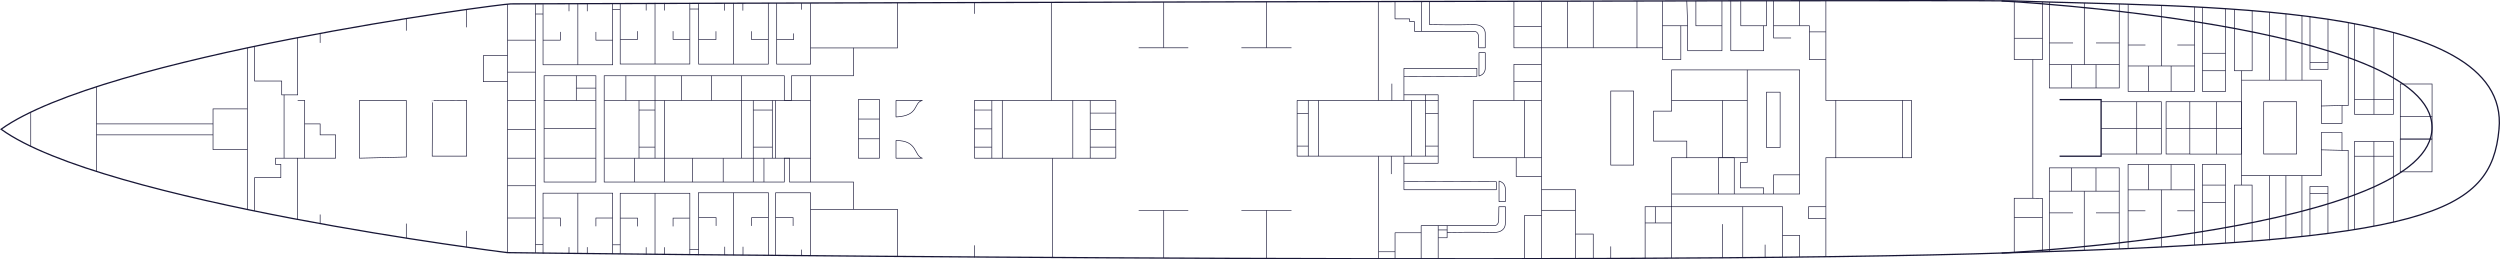 <?xml version="1.0" encoding="UTF-8"?>
<svg id="_4eme_plan" data-name="4eme plan" xmlns="http://www.w3.org/2000/svg" viewBox="0 0 3889.64 403.63">
  <defs>
    <style>
      .cls-1 {
        stroke-linejoin: round;
      }

      .cls-1, .cls-2, .cls-3 {
        fill: none;
        stroke: #171636;
      }

      .cls-2, .cls-3 {
        stroke-miterlimit: 10;
      }

      .cls-3 {
        stroke-width: 2px;
      }
    </style>
  </defs>
  <path class="cls-3" d="M3888.12,201.05c-12.34,132.28-111.03,173.31-754.26,192.02-620.62,21.51-2344.27,0-2344.27,0,0,0-630.31-77.96-787.87-192.02C161.52,86.98,778.52,6.05,794.73,6.04c16.21-.02,2198-6.83,2338.18-4.58,274.42,10.06,774.13-1.31,755.2,199.6Z"/>
  <line class="cls-2" x1="384.78" y1="325.93" x2="384.78" y2="74.5"/>
  <line class="cls-2" x1="789.58" y1="393.07" x2="789.58" y2="6.46"/>
  <polyline class="cls-2" points="463.14 341.43 463.14 246.12 428.68 246.12 428.68 255.75 436.93 255.75 436.93 276.37 396.15 276.37 396.15 328.28"/>
  <line class="cls-2" x1="498.1" y1="347.89" x2="498.1" y2="333.74"/>
  <line class="cls-2" x1="632.14" y1="370.5" x2="632.14" y2="347.89"/>
  <line class="cls-2" x1="726.07" y1="384.52" x2="726.07" y2="359.19"/>
  <line class="cls-2" x1="833.15" y1="393.59" x2="833.15" y2="6.46"/>
  <line class="cls-2" x1="789.58" y1="62.49" x2="833.15" y2="62.49"/>
  <line class="cls-2" x1="789.58" y1="112.24" x2="833.15" y2="112.24"/>
  <line class="cls-2" x1="789.58" y1="156.31" x2="833.15" y2="156.31"/>
  <line class="cls-2" x1="789.58" y1="201.22" x2="833.15" y2="201.22"/>
  <line class="cls-2" x1="789.58" y1="246.12" x2="833.15" y2="246.12"/>
  <line class="cls-2" x1="789.58" y1="289" x2="833.15" y2="289"/>
  <line class="cls-2" x1="789.58" y1="339.2" x2="833.15" y2="339.2"/>
  <polyline class="cls-2" points="844.89 6.46 844.89 100.78 953.22 100.78 953.22 5.57"/>
  <line class="cls-2" x1="899.05" y1="5.57" x2="899.05" y2="100.78"/>
  <line class="cls-2" x1="844.89" y1="21.8" x2="833.15" y2="21.8"/>
  <polyline class="cls-2" points="844.89 62.49 871.81 62.49 871.81 49.65"/>
  <polyline class="cls-2" points="927.14 49.65 927.14 62.49 953.22 62.49"/>
  <line class="cls-2" x1="885.27" y1="5.77" x2="885.27" y2="17.51"/>
  <line class="cls-2" x1="913.68" y1="5.68" x2="913.68" y2="17.51"/>
  <polyline class="cls-2" points="964.95 5.29 964.95 99.61 1073.28 99.61 1073.28 4.39"/>
  <line class="cls-2" x1="1019.12" y1="4.39" x2="1019.12" y2="99.61"/>
  <line class="cls-2" x1="964.65" y1="15.03" x2="952.92" y2="15.03"/>
  <polyline class="cls-2" points="964.95 61.31 991.87 61.31 991.87 48.48"/>
  <polyline class="cls-2" points="1047.2 48.48 1047.2 61.31 1073.28 61.31"/>
  <line class="cls-2" x1="1005.33" y1="4.6" x2="1005.33" y2="16.33"/>
  <line class="cls-2" x1="1033.75" y1="4.51" x2="1033.75" y2="16.33"/>
  <polyline class="cls-2" points="1087.02 4.86 1087.02 99.78 1195.35 99.78 1195.35 4.57"/>
  <line class="cls-2" x1="1141.18" y1="4.57" x2="1141.18" y2="99.78"/>
  <line class="cls-2" x1="1087.26" y1="14.04" x2="1073.28" y2="14.04"/>
  <polyline class="cls-2" points="1087.02 61.49 1113.93 61.49 1113.93 48.65"/>
  <polyline class="cls-2" points="1169.27 48.65 1169.27 61.49 1195.35 61.49"/>
  <line class="cls-2" x1="1127.4" y1="4.77" x2="1127.4" y2="16.51"/>
  <line class="cls-2" x1="1155.81" y1="4.68" x2="1155.81" y2="16.51"/>
  <line class="cls-2" x1="150.23" y1="266.77" x2="150.23" y2="134.94"/>
  <polyline class="cls-2" points="384.78 232.71 331.45 232.71 331.45 169.42 384.78 169.42"/>
  <line class="cls-2" x1="47.85" y1="227.62" x2="47.85" y2="174.55"/>
  <line class="cls-2" x1="331.45" y1="192.76" x2="150.23" y2="192.76"/>
  <line class="cls-2" x1="331.45" y1="209.82" x2="150.23" y2="209.82"/>
  <polyline class="cls-2" points="463.14 58.62 463.14 147.6 438.3 147.6 438.3 126.07 396.15 126.07 396.15 72.1"/>
  <line class="cls-2" x1="441.97" y1="246.12" x2="441.97" y2="147.6"/>
  <polyline class="cls-2" points="463.14 246.12 474.05 246.12 474.05 156.31 463.14 156.31"/>
  <polyline class="cls-2" points="474.05 246.12 522.16 246.12 522.16 209.82 498.1 209.82 498.1 192.76 474.05 192.76"/>
  <polygon class="cls-2" points="632.14 244.29 632.14 156.31 559.28 156.31 559.28 246.12 632.14 244.29"/>
  <path class="cls-2" d="M672.46,242.92s.69-87.29,0-86.61c-.69.69,53.61,0,53.61,0v86.61h-53.61Z"/>
  <polyline class="cls-2" points="789.58 86.6 751.97 86.6 751.97 127.04 789.58 127.04"/>
  <line class="cls-2" x1="726.07" y1="14.71" x2="726.07" y2="42.5"/>
  <line class="cls-2" x1="632.14" y1="28.89" x2="632.14" y2="47.76"/>
  <line class="cls-2" x1="498.1" y1="52" x2="498.1" y2="66.72"/>
  <rect class="cls-2" x="846.53" y="117.86" width="80.6" height="165.37"/>
  <polyline class="cls-2" points="953.22 394.92 953.22 300.54 844.89 300.54 844.89 394.92"/>
  <line class="cls-2" x1="833.15" y1="380.72" x2="844.89" y2="380.72"/>
  <line class="cls-2" x1="899.05" y1="300.54" x2="899.05" y2="394.92"/>
  <polyline class="cls-2" points="844.89 339.2 871.81 339.2 871.81 352.09"/>
  <polyline class="cls-2" points="952.92 339.2 927.14 339.2 927.14 352.09"/>
  <line class="cls-2" x1="913.68" y1="394.92" x2="913.68" y2="384.52"/>
  <line class="cls-2" x1="885.27" y1="394.92" x2="885.27" y2="384.52"/>
  <polyline class="cls-2" points="1073.28 395.08 1073.28 300.7 964.95 300.7 964.95 395.08"/>
  <line class="cls-2" x1="953.22" y1="380.88" x2="964.95" y2="380.88"/>
  <line class="cls-2" x1="1019.12" y1="300.7" x2="1019.12" y2="396.31"/>
  <polyline class="cls-2" points="964.95 339.35 991.87 339.35 991.87 352.25"/>
  <polyline class="cls-2" points="1072.98 339.35 1047.2 339.35 1047.2 352.25"/>
  <line class="cls-2" x1="1033.75" y1="396.31" x2="1033.75" y2="384.68"/>
  <line class="cls-2" x1="1005.33" y1="396.31" x2="1005.33" y2="384.68"/>
  <polyline class="cls-2" points="1195.55 397.03 1195.55 299.93 1086.49 299.93 1086.49 397.03"/>
  <line class="cls-2" x1="1072.98" y1="388.38" x2="1087.22" y2="388.38"/>
  <line class="cls-2" x1="1141.38" y1="299.93" x2="1141.38" y2="397.03"/>
  <polyline class="cls-2" points="1087.22 338.58 1114.13 338.58 1114.13 351.48"/>
  <polyline class="cls-2" points="1195.25 338.58 1169.46 338.58 1169.46 351.48"/>
  <line class="cls-2" x1="1156.01" y1="397.03" x2="1156.01" y2="383.9"/>
  <line class="cls-2" x1="1127.6" y1="397.03" x2="1127.6" y2="383.9"/>
  <line class="cls-2" x1="927.14" y1="246.12" x2="846.53" y2="246.12"/>
  <line class="cls-2" x1="927.14" y1="199.77" x2="846.53" y2="199.77"/>
  <line class="cls-2" x1="927.14" y1="156.31" x2="846.53" y2="156.31"/>
  <line class="cls-2" x1="896.62" y1="117.86" x2="896.62" y2="156.31"/>
  <line class="cls-2" x1="927.14" y1="137.09" x2="896.62" y2="137.09"/>
  <polygon class="cls-2" points="1261.14 283.23 1261.14 117.86 1231.49 117.86 1231.49 156.31 1220.25 156.31 1220.25 117.86 940.03 117.86 940.03 283.23 1220.25 283.23 1220.25 246.12 1228.43 246.12 1228.43 283.23 1261.14 283.23"/>
  <line class="cls-2" x1="1261.14" y1="246.12" x2="940.18" y2="246.12"/>
  <line class="cls-2" x1="1261.14" y1="156.31" x2="940.18" y2="156.31"/>
  <line class="cls-2" x1="987.44" y1="283.23" x2="987.44" y2="246.12"/>
  <polyline class="cls-2" points="1033.75 283.23 1033.75 246.12 1033.75 156.31"/>
  <line class="cls-2" x1="1077.36" y1="283.23" x2="1077.36" y2="246.12"/>
  <line class="cls-2" x1="1125.18" y1="283.23" x2="1125.18" y2="246.12"/>
  <polyline class="cls-2" points="1171.96 283.23 1171.96 246.12 1171.96 156.31"/>
  <line class="cls-2" x1="1188.6" y1="283.23" x2="1188.6" y2="246.12"/>
  <line class="cls-2" x1="1206.79" y1="246.12" x2="1206.79" y2="156.31"/>
  <line class="cls-2" x1="1201.59" y1="246.12" x2="1201.59" y2="156.31"/>
  <polyline class="cls-2" points="1153.77 246.12 1153.77 156.31 1153.77 117.86"/>
  <line class="cls-2" x1="1201.59" y1="228.9" x2="1171.96" y2="228.9"/>
  <line class="cls-2" x1="1201.59" y1="171.21" x2="1171.96" y2="171.21"/>
  <polyline class="cls-2" points="1019.12 246.12 1019.12 156.31 1019.12 117.86"/>
  <line class="cls-2" x1="994.2" y1="246.12" x2="994.2" y2="156.31"/>
  <line class="cls-2" x1="1019.12" y1="228.9" x2="994.2" y2="228.9"/>
  <line class="cls-2" x1="1019.12" y1="171.21" x2="994.2" y2="171.21"/>
  <line class="cls-2" x1="973.79" y1="156.31" x2="973.79" y2="117.86"/>
  <line class="cls-2" x1="1060.09" y1="156.31" x2="1060.09" y2="117.86"/>
  <line class="cls-2" x1="1106.97" y1="156.31" x2="1106.97" y2="117.86"/>
  <polyline class="cls-2" points="1208.44 4.82 1208.44 99.78 1261.14 99.78 1261.14 4.82"/>
  <line class="cls-2" x1="1247.26" y1="4.82" x2="1247.26" y2="15.03"/>
  <polyline class="cls-2" points="1208.44 61.49 1234.79 61.49 1234.79 52"/>
  <polyline class="cls-2" points="1261.14 397.87 1261.14 299.93 1206.79 299.93 1206.79 397.87"/>
  <line class="cls-2" x1="1246.95" y1="397.87" x2="1246.95" y2="388.38"/>
  <polyline class="cls-2" points="1206.79 338.58 1233.96 338.58 1233.96 351.48"/>
  <polyline class="cls-2" points="1396.35 4.29 1396.35 74.58 1327.9 74.58 1327.9 117.86 1261.14 117.86"/>
  <line class="cls-2" x1="1327.9" y1="74.58" x2="1261.14" y2="74.58"/>
  <polyline class="cls-2" points="1396.35 398.97 1396.35 325.75 1327.9 325.75 1327.9 283.23 1261.14 283.23"/>
  <line class="cls-2" x1="1327.9" y1="325.75" x2="1261.14" y2="325.75"/>
  <rect class="cls-2" x="1335.57" y="154.82" width="32.71" height="91.31"/>
  <path class="cls-1" d="M1394.05,181.99v-25.68h40.97c-14.54,3.46-3.96,23.78-40.97,25.68Z"/>
  <path class="cls-1" d="M1394.05,218.59v27.54h40.97c-13.55-4.08-6.61-27.54-40.97-27.54Z"/>
  <line class="cls-2" x1="1368.28" y1="215.94" x2="1335.57" y2="215.94"/>
  <line class="cls-2" x1="1368.28" y1="185.22" x2="1335.57" y2="185.22"/>
  <polyline class="cls-1" points="1736.05 246.12 1736.05 156.31 1516.11 156.31 1516.11 246.12 1736.05 246.12"/>
  <line class="cls-1" x1="1543.17" y1="246.12" x2="1543.17" y2="156.31"/>
  <line class="cls-1" x1="1559.41" y1="246.12" x2="1559.41" y2="156.31"/>
  <line class="cls-1" x1="1543.17" y1="228.9" x2="1516.11" y2="228.9"/>
  <line class="cls-1" x1="1543.17" y1="171.21" x2="1516.11" y2="171.21"/>
  <line class="cls-1" x1="1543.17" y1="200.47" x2="1516.11" y2="200.47"/>
  <line class="cls-1" x1="1696.2" y1="246.12" x2="1696.2" y2="156.31"/>
  <line class="cls-1" x1="1669.13" y1="246.12" x2="1669.13" y2="156.31"/>
  <line class="cls-1" x1="1736.05" y1="228.9" x2="1696.2" y2="228.9"/>
  <line class="cls-1" x1="1736.05" y1="201.22" x2="1696.2" y2="201.22"/>
  <line class="cls-1" x1="1736.05" y1="175.98" x2="1696.2" y2="175.98"/>
  <line class="cls-1" x1="1635.67" y1="156.31" x2="1635.67" y2="3.63"/>
  <line class="cls-1" x1="1637.64" y1="400.62" x2="1637.64" y2="246.12"/>
  <line class="cls-1" x1="1516.11" y1="400.62" x2="1516.11" y2="381.66"/>
  <line class="cls-1" x1="1516.11" y1="3.63" x2="1516.11" y2="21.47"/>
  <line class="cls-1" x1="1810.59" y1="3.17" x2="1810.59" y2="74.34"/>
  <line class="cls-1" x1="1848.76" y1="74.34" x2="1771.63" y2="74.34"/>
  <line class="cls-1" x1="1810.59" y1="401.54" x2="1810.59" y2="327.19"/>
  <line class="cls-1" x1="1848.76" y1="327.19" x2="1771.63" y2="327.19"/>
  <line class="cls-1" x1="1970.42" y1="402.16" x2="1970.42" y2="327.19"/>
  <line class="cls-1" x1="2009.38" y1="327.19" x2="1931.45" y2="327.19"/>
  <line class="cls-1" x1="1970.42" y1="2.76" x2="1970.42" y2="74.34"/>
  <line class="cls-1" x1="2009.38" y1="74.34" x2="1931.45" y2="74.34"/>
  <polygon class="cls-1" points="2237.58 246.12 2237.58 147.49 2184.31 147.49 2184.31 156.31 2018.12 156.31 2018.12 242.91 2184.31 242.91 2184.31 254.04 2237.58 254.04 2237.58 246.12"/>
  <line class="cls-1" x1="2144.41" y1="2.76" x2="2144.41" y2="156.31"/>
  <polyline class="cls-1" points="2184.31 147.49 2184.31 106.34 2297.83 106.34 2297.83 118.8 2184.31 119.35"/>
  <path class="cls-1" d="M2211.63,2.19v46.68h81.32s7.59-1.08,7.59,9.22v16.25h10.3v-21.67s1.63-15.26-20.06-14.41c-21.68.85-66.68,0-66.68,0V2.19"/>
  <path class="cls-1" d="M2301.08,118.26v-36.32h9.79v24.39s.48,9.22-9.79,11.93Z"/>
  <polyline class="cls-1" points="2211.63 48.87 2200.79 48.87 2200.79 33.69 2193.2 33.69 2193.2 29.36 2170.43 29.36 2170.43 2.19"/>
  <line class="cls-1" x1="2165.55" y1="156.31" x2="2165.55" y2="130.19"/>
  <polyline class="cls-1" points="2184.31 254.04 2184.31 295.19 2328.14 295.19 2328.14 282.72 2184.31 282.18"/>
  <path class="cls-1" d="M2211.1,402.62v-51.51h113.05s7.59,1.08,7.59-9.22.29-20.26.29-20.26h10.3l-.29,25.68s1.63,15.26-20.06,14.41c-21.68-.85-70.47,0-70.47,0v8.21h-13.91v32.69"/>
  <path class="cls-1" d="M2332.28,281.72v32.02h9.79v-20.09s.48-9.22-9.79-11.93Z"/>
  <line class="cls-1" x1="2237.6" y1="369.93" x2="2237.6" y2="351.11"/>
  <line class="cls-1" x1="2251.51" y1="361.72" x2="2251.51" y2="351.11"/>
  <line class="cls-1" x1="2237.6" y1="357.73" x2="2251.51" y2="357.73"/>
  <polyline class="cls-1" points="2211.1 362.13 2170.49 362.13 2170.49 402.59"/>
  <polyline class="cls-1" points="2144.7 402.59 2144.7 391.69 2170.49 391.69"/>
  <line class="cls-1" x1="2144.7" y1="391.69" x2="2144.7" y2="242.91"/>
  <line class="cls-1" x1="2164.62" y1="242.91" x2="2164.62" y2="270.84"/>
  <line class="cls-2" x1="2398.48" y1="402.47" x2="2398.48" y2="1.78"/>
  <polyline class="cls-2" points="2372.03 401.54 2372.03 335.22 2398.48 335.22"/>
  <polyline class="cls-2" points="2398.48 274.61 2358.99 274.61 2358.99 245.4"/>
  <polyline class="cls-2" points="2398.48 245.4 2292.14 245.4 2292.14 156.31 2355.95 156.31 2398.48 156.31"/>
  <polyline class="cls-2" points="2398.48 126.91 2355.45 126.91 2355.45 156.31"/>
  <polyline class="cls-2" points="2398.48 100.1 2355.45 100.1 2355.45 126.91"/>
  <line class="cls-2" x1="2372.03" y1="245.4" x2="2372.03" y2="156.31"/>
  <line class="cls-2" x1="2184.31" y1="242.91" x2="2237.6" y2="242.91"/>
  <line class="cls-2" x1="2184.31" y1="156.31" x2="2237.6" y2="156.31"/>
  <line class="cls-2" x1="2217.88" y1="242.91" x2="2217.88" y2="147.49"/>
  <line class="cls-2" x1="2237.58" y1="176.54" x2="2217.88" y2="176.54"/>
  <line class="cls-2" x1="2237.58" y1="227.3" x2="2217.88" y2="227.3"/>
  <line class="cls-2" x1="2195.99" y1="242.91" x2="2195.99" y2="156.31"/>
  <line class="cls-2" x1="2035.47" y1="242.91" x2="2035.47" y2="156.31"/>
  <line class="cls-2" x1="2018.12" y1="176.54" x2="2035.47" y2="176.54"/>
  <line class="cls-2" x1="2018.12" y1="227.3" x2="2035.47" y2="227.3"/>
  <line class="cls-2" x1="2051.18" y1="242.91" x2="2051.18" y2="156.31"/>
  <line class="cls-2" x1="2398.48" y1="41.33" x2="2355.45" y2="41.33"/>
  <polyline class="cls-2" points="2478.87 402.25 2478.87 364.17 2451.23 364.17 2451.23 295.19 2398.48 295.19"/>
  <line class="cls-2" x1="2451.23" y1="364.17" x2="2451.23" y2="402.59"/>
  <line class="cls-2" x1="2451.23" y1="327.19" x2="2398.48" y2="327.19"/>
  <rect class="cls-2" x="2506.12" y="141.61" width="35.52" height="115.26"/>
  <polyline class="cls-2" points="2438.68 1.7 2438.68 74.34 2398.48 74.34 2355.45 74.34 2355.45 1.78"/>
  <polyline class="cls-2" points="2478.87 1.62 2478.87 74.34 2438.68 74.34"/>
  <polyline class="cls-2" points="2546.89 1.49 2546.89 74.34 2478.87 74.34"/>
  <polyline class="cls-2" points="2586.49 1.42 2586.49 74.34 2546.89 74.34"/>
  <polyline class="cls-2" points="2679.1 1.27 2679.1 78.91 2625.78 78.91 2625.78 40.09 2586.49 40.09"/>
  <polyline class="cls-2" points="2615.11 40.09 2615.11 92.68 2586.49 92.68 2586.49 74.34"/>
  <polyline class="cls-2" points="2748.42 1.17 2748.42 40.09 2708.43 40.09 2708.43 1.17"/>
  <polyline class="cls-2" points="2692.88 1.17 2692.88 78.91 2743.98 78.91 2743.98 40.04"/>
  <line class="cls-2" x1="2506.12" y1="402.25" x2="2506.12" y2="383.38"/>
  <polyline class="cls-2" points="2559.58 401.54 2559.58 321.63 2600.8 321.63 2600.8 245.4 2624.38 245.4 2624.38 219.56 2572.54 219.56 2572.54 172.91 2600.8 172.91 2600.8 108.76 2799.97 108.76 2799.97 301.84 2600.8 301.84"/>
  <polyline class="cls-2" points="2600.8 401.54 2600.8 321.63 2773.33 321.63 2773.33 400.24"/>
  <line class="cls-2" x1="2559.58" y1="346.88" x2="2600.8" y2="346.88"/>
  <line class="cls-2" x1="2575.41" y1="321.63" x2="2575.41" y2="346.88"/>
  <line class="cls-2" x1="2679.78" y1="401.12" x2="2679.78" y2="348.72"/>
  <line class="cls-2" x1="2711.5" y1="401.12" x2="2711.5" y2="321.63"/>
  <line class="cls-2" x1="2746.24" y1="400.52" x2="2746.24" y2="380.66"/>
  <polyline class="cls-2" points="2799.97 399.94 2799.97 366.32 2773.33 366.32"/>
  <polyline class="cls-2" points="2759.5 301.84 2759.5 272.01 2799.97 272.01"/>
  <rect class="cls-2" x="2748.42" y="143.42" width="21.21" height="86.06"/>
  <polyline class="cls-2" points="2743.98 301.84 2743.98 292.26 2707.87 292.26 2707.87 252.77 2718.43 252.77 2718.43 108.76"/>
  <polyline class="cls-2" points="2698.25 301.84 2698.25 245.4 2673.95 245.4 2673.95 301.84"/>
  <line class="cls-2" x1="2624.38" y1="245.4" x2="2718.43" y2="245.4"/>
  <line class="cls-2" x1="2718.43" y1="156.31" x2="2600.8" y2="156.31"/>
  <line class="cls-2" x1="2679.78" y1="245.4" x2="2679.78" y2="156.31"/>
  <polyline class="cls-2" points="2840.81 399.44 2840.81 245.4 2856.27 245.4 2856.27 156.31 2840.81 156.31 2840.81 1.42"/>
  <polyline class="cls-2" points="2840.81 92.68 2815.1 92.68 2815.1 40.09 2759.5 40.09 2759.5 1.16"/>
  <polyline class="cls-2" points="2786.65 59.09 2759.5 59.09 2759.5 40.09"/>
  <line class="cls-2" x1="2799.97" y1="40.09" x2="2799.97" y2="1.42"/>
  <line class="cls-2" x1="2840.81" y1="49.59" x2="2815.1" y2="49.59"/>
  <polyline class="cls-2" points="2840.81 321.63 2813.8 321.63 2813.8 340.09 2840.81 340.09"/>
  <polyline class="cls-2" points="2679.1 40.09 2638.56 40.09 2638.56 1.16"/>
  <line class="cls-2" x1="2624.38" y1="1.16" x2="2625.78" y2="40.09"/>
  <polyline class="cls-2" points="3133.85 393.07 3133.85 308.47 3162.8 308.47 3162.8 92.68 3133.85 92.68 3133.85 1.45"/>
  <polyline class="cls-2" points="2856.27 245.4 2960.25 245.4 2960.25 156.31 2856.27 156.31"/>
  <polyline class="cls-2" points="2960.25 245.4 2974.08 245.4 2974.08 156.31 2960.25 156.31"/>
  <polyline class="cls-2" points="3162.8 92.68 3177.77 92.68 3177.77 2.78"/>
  <line class="cls-2" x1="3133.85" y1="59.51" x2="3177.77" y2="59.51"/>
  <polyline class="cls-2" points="3188.5 3.19 3188.5 136.86 3297.24 136.86 3297.24 5.99"/>
  <polyline class="cls-2" points="3311.08 6.55 3311.08 142.22 3414.42 142.22 3414.42 10.71"/>
  <polyline class="cls-2" points="3426.67 11.36 3426.67 142.22 3462.67 142.22 3462.67 13.53"/>
  <polyline class="cls-2" points="3476.44 14.48 3476.44 110.06 3504.02 110.06 3504.02 16.59"/>
  <line class="cls-2" x1="3462.67" y1="110.06" x2="3426.67" y2="110.06"/>
  <line class="cls-2" x1="3462.67" y1="82.87" x2="3426.67" y2="82.87"/>
  <line class="cls-2" x1="3414.42" y1="102.65" x2="3311.08" y2="102.65"/>
  <line class="cls-2" x1="3377.94" y1="142.22" x2="3377.94" y2="102.65"/>
  <line class="cls-2" x1="3342.79" y1="142.22" x2="3342.79" y2="102.65"/>
  <line class="cls-2" x1="3362.75" y1="102.65" x2="3362.75" y2="8.37"/>
  <line class="cls-2" x1="3337.96" y1="70.03" x2="3311.08" y2="70.03"/>
  <line class="cls-2" x1="3414.42" y1="70.03" x2="3387.61" y2="70.03"/>
  <line class="cls-2" x1="3297.24" y1="100.6" x2="3188.5" y2="100.6"/>
  <line class="cls-2" x1="3242.87" y1="4.62" x2="3242.87" y2="100.6"/>
  <line class="cls-2" x1="3188.5" y1="66.82" x2="3225.34" y2="66.82"/>
  <line class="cls-2" x1="3297.24" y1="66.82" x2="3261.12" y2="66.82"/>
  <line class="cls-2" x1="3261.12" y1="136.86" x2="3261.12" y2="100.6"/>
  <line class="cls-2" x1="3222.93" y1="136.86" x2="3222.93" y2="100.6"/>
  <line class="cls-2" x1="3487.47" y1="110.06" x2="3487.47" y2="199.9"/>
  <line class="cls-2" x1="3530.89" y1="124.72" x2="3530.89" y2="18.69"/>
  <line class="cls-2" x1="3556.62" y1="124.72" x2="3556.62" y2="21.36"/>
  <line class="cls-2" x1="3581.55" y1="124.72" x2="3581.55" y2="24.12"/>
  <polyline class="cls-2" points="3487.47 124.72 3611.7 124.72 3611.7 191.86 3643.87 191.86 3643.87 164.12 3611.7 164.92"/>
  <polyline class="cls-2" points="3643.87 164.12 3653.52 164.12 3653.52 35.1"/>
  <polyline class="cls-2" points="3622.02 29.91 3622.02 107.83 3594.01 107.83 3594.01 25.77"/>
  <line class="cls-2" x1="3622.02" y1="96.98" x2="3594.01" y2="96.98"/>
  <polyline class="cls-2" points="3663.22 36.89 3663.22 177.83 3723.87 177.83 3723.87 49.85"/>
  <line class="cls-2" x1="3693.54" y1="43.14" x2="3693.54" y2="177.83"/>
  <line class="cls-2" x1="3723.87" y1="154.98" x2="3663.22" y2="154.98"/>
  <rect class="cls-2" x="3734.5" y="130.68" width="49.46" height="50.85"/>
  <polyline class="cls-2" points="3734.5 181.53 3734.5 216.2 3783.96 216.2 3783.96 181.53"/>
  <polyline class="cls-2" points="3162.8 308.47 3177.69 308.69 3177.69 391.73"/>
  <line class="cls-2" x1="3133.78" y1="338.52" x2="3177.69" y2="338.52"/>
  <polyline class="cls-2" points="3188.43 391.73 3188.43 261.17 3297.17 261.17 3297.17 387.32"/>
  <polyline class="cls-2" points="3311.01 386.72 3311.01 255.81 3414.34 255.81 3414.34 381.41"/>
  <polyline class="cls-2" points="3426.59 380.67 3426.59 255.81 3462.59 255.81 3462.59 378.31"/>
  <polyline class="cls-2" points="3476.37 377.33 3476.37 287.97 3503.95 287.97 3503.95 375.22"/>
  <line class="cls-2" x1="3462.59" y1="287.97" x2="3426.59" y2="287.97"/>
  <line class="cls-2" x1="3462.59" y1="315.16" x2="3426.59" y2="315.16"/>
  <line class="cls-2" x1="3414.34" y1="295.38" x2="3311.01" y2="295.38"/>
  <line class="cls-2" x1="3377.87" y1="255.81" x2="3377.87" y2="295.38"/>
  <line class="cls-2" x1="3342.72" y1="255.81" x2="3342.72" y2="295.38"/>
  <line class="cls-2" x1="3362.68" y1="295.38" x2="3362.68" y2="384.26"/>
  <line class="cls-2" x1="3337.88" y1="328" x2="3311.01" y2="328"/>
  <line class="cls-2" x1="3414.34" y1="328" x2="3387.54" y2="328"/>
  <line class="cls-2" x1="3297.17" y1="297.43" x2="3188.43" y2="297.43"/>
  <line class="cls-2" x1="3242.8" y1="389.66" x2="3242.8" y2="297.43"/>
  <line class="cls-2" x1="3188.43" y1="331.2" x2="3225.27" y2="331.2"/>
  <line class="cls-2" x1="3297.17" y1="331.2" x2="3261.05" y2="331.2"/>
  <line class="cls-2" x1="3261.05" y1="261.17" x2="3261.05" y2="297.43"/>
  <line class="cls-2" x1="3222.86" y1="261.17" x2="3222.86" y2="297.43"/>
  <line class="cls-2" x1="3487.4" y1="287.97" x2="3487.4" y2="198.13"/>
  <line class="cls-2" x1="3530.82" y1="273.31" x2="3530.82" y2="373.91"/>
  <line class="cls-2" x1="3556.55" y1="273.31" x2="3556.55" y2="370.55"/>
  <line class="cls-2" x1="3581.48" y1="273.31" x2="3581.48" y2="367.98"/>
  <polyline class="cls-2" points="3487.4 273.31 3611.63 273.31 3611.63 206.17 3643.79 206.17 3643.79 233.91 3611.63 233.11"/>
  <polyline class="cls-2" points="3643.79 233.91 3653.44 233.91 3653.44 358.74"/>
  <polyline class="cls-2" points="3621.95 363.17 3621.95 290.2 3593.94 290.2 3593.94 366.59"/>
  <line class="cls-2" x1="3621.95" y1="301.05" x2="3593.94" y2="301.05"/>
  <polyline class="cls-2" points="3663.15 357.23 3663.15 220.2 3723.79 220.2 3723.79 345.61"/>
  <line class="cls-2" x1="3693.47" y1="351.94" x2="3693.47" y2="220.2"/>
  <line class="cls-2" x1="3723.79" y1="243.05" x2="3663.15" y2="243.05"/>
  <rect class="cls-2" x="3734.42" y="216.5" width="49.46" height="50.85"/>
  <rect class="cls-2" x="3522" y="158.29" width="51.09" height="81.34" transform="translate(7095.1 397.92) rotate(180)"/>
  <rect class="cls-2" x="3370.14" y="158.29" width="36.9" height="81.34" transform="translate(6777.18 397.92) rotate(180)"/>
  <rect class="cls-2" x="3324.45" y="158.29" width="38.23" height="81.34" transform="translate(6687.12 397.92) rotate(180)"/>
  <rect class="cls-2" x="3448.71" y="158.29" width="38.69" height="81.45" transform="translate(6936.11 398.03) rotate(180)"/>
  <polyline class="cls-3" points="3204.41 243.05 3269.01 243.05 3269.01 154.98 3204.41 154.98"/>
  <line class="cls-2" x1="3324.45" y1="239.63" x2="3269.01" y2="239.63"/>
  <line class="cls-2" x1="3324.45" y1="158.29" x2="3269.01" y2="158.29"/>
  <line class="cls-2" x1="3448.71" y1="239.74" x2="3407.04" y2="239.74"/>
  <line class="cls-2" x1="3448.71" y1="158.29" x2="3407.04" y2="158.29"/>
  <line class="cls-2" x1="3487.47" y1="199.9" x2="3370.14" y2="199.9"/>
  <line class="cls-2" x1="3362.68" y1="199.9" x2="3269.01" y2="199.9"/>
  <path class="cls-3" d="M3114.21,1.45s668.86,35.2,669.67,196.68-669.67,195.6-669.67,195.6"/>
</svg>